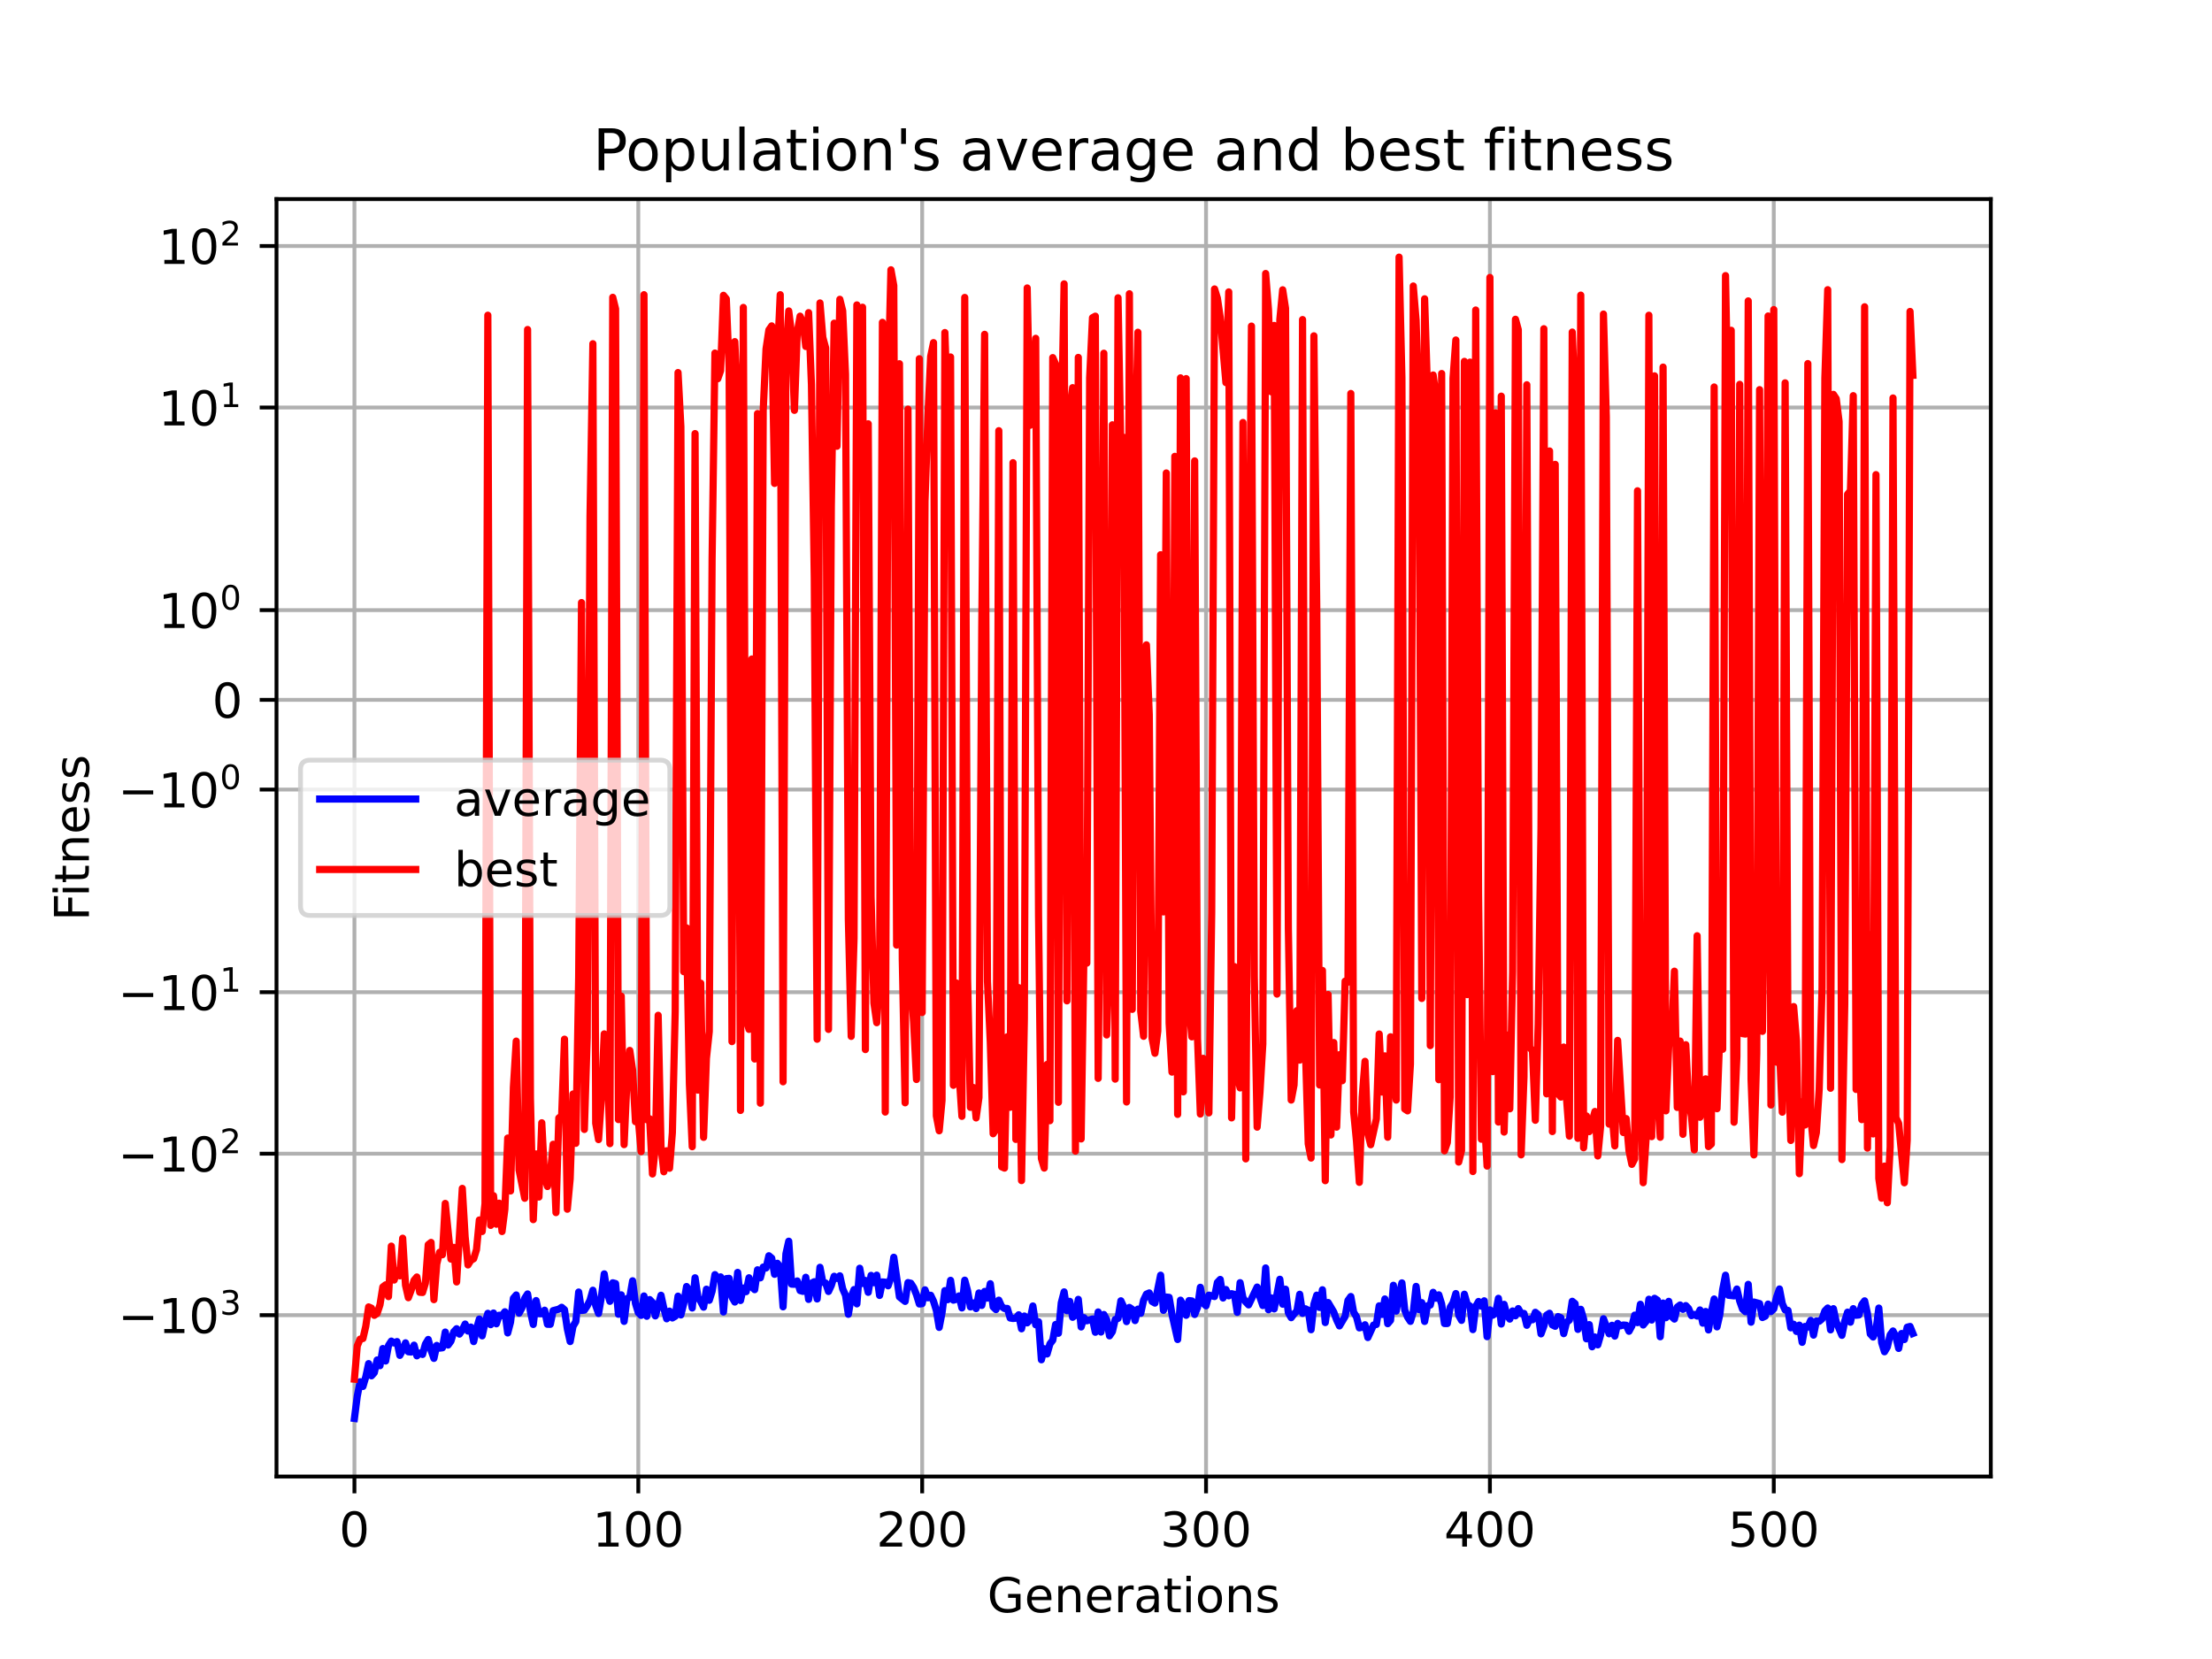 <?xml version="1.0" encoding="utf-8" standalone="no"?>
<!DOCTYPE svg PUBLIC "-//W3C//DTD SVG 1.1//EN"
  "http://www.w3.org/Graphics/SVG/1.1/DTD/svg11.dtd">
<!-- Created with matplotlib (https://matplotlib.org/) -->
<svg height="345.6pt" version="1.1" viewBox="0 0 460.8 345.6" width="460.8pt" xmlns="http://www.w3.org/2000/svg" xmlns:xlink="http://www.w3.org/1999/xlink">
 <defs>
  <style type="text/css">*{stroke-linecap:butt;stroke-linejoin:round;}</style>
 </defs>
 <g id="figure_1">
  <g id="patch_1">
   <path d="M 0 345.6 
L 460.8 345.6 
L 460.8 0 
L 0 0 
z
" style="fill:#ffffff;"/>
  </g>
  <g id="axes_1">
   <g id="patch_2">
    <path d="M 57.6 307.584 
L 414.72 307.584 
L 414.72 41.472 
L 57.6 41.472 
z
" style="fill:#ffffff;"/>
   </g>
   <g id="matplotlib.axis_1">
    <g id="xtick_1">
     <g id="line2d_1">
      <path clip-path="url(#pf94a7d3343)" d="M 73.833 307.584 
L 73.833 41.472 
" style="fill:none;stroke:#b0b0b0;stroke-linecap:square;stroke-width:0.8;"/>
     </g>
     <g id="line2d_2">
      <defs>
       <path d="M 0 0 
L 0 3.5 
" id="m459df015e8" style="stroke:#000000;stroke-width:0.8;"/>
      </defs>
      <g>
       <use style="stroke:#000000;stroke-width:0.8;" x="73.833" xlink:href="#m459df015e8" y="307.584"/>
      </g>
     </g>
     <g id="text_1">
      <!-- 0 -->
      <g transform="translate(70.651 322.182)scale(0.1 -0.1)">
       <defs>
        <path d="M 31.781 66.406 
Q 24.172 66.406 20.328 58.906 
Q 16.5 51.422 16.5 36.375 
Q 16.5 21.391 20.328 13.891 
Q 24.172 6.391 31.781 6.391 
Q 39.453 6.391 43.281 13.891 
Q 47.125 21.391 47.125 36.375 
Q 47.125 51.422 43.281 58.906 
Q 39.453 66.406 31.781 66.406 
z
M 31.781 74.219 
Q 44.047 74.219 50.516 64.516 
Q 56.984 54.828 56.984 36.375 
Q 56.984 17.969 50.516 8.266 
Q 44.047 -1.422 31.781 -1.422 
Q 19.531 -1.422 13.062 8.266 
Q 6.594 17.969 6.594 36.375 
Q 6.594 54.828 13.062 64.516 
Q 19.531 74.219 31.781 74.219 
z
" id="DejaVuSans-48"/>
       </defs>
       <use xlink:href="#DejaVuSans-48"/>
      </g>
     </g>
    </g>
    <g id="xtick_2">
     <g id="line2d_3">
      <path clip-path="url(#pf94a7d3343)" d="M 132.968 307.584 
L 132.968 41.472 
" style="fill:none;stroke:#b0b0b0;stroke-linecap:square;stroke-width:0.8;"/>
     </g>
     <g id="line2d_4">
      <g>
       <use style="stroke:#000000;stroke-width:0.8;" x="132.968" xlink:href="#m459df015e8" y="307.584"/>
      </g>
     </g>
     <g id="text_2">
      <!-- 100 -->
      <g transform="translate(123.425 322.182)scale(0.1 -0.1)">
       <defs>
        <path d="M 12.406 8.297 
L 28.516 8.297 
L 28.516 63.922 
L 10.984 60.406 
L 10.984 69.391 
L 28.422 72.906 
L 38.281 72.906 
L 38.281 8.297 
L 54.391 8.297 
L 54.391 0 
L 12.406 0 
z
" id="DejaVuSans-49"/>
       </defs>
       <use xlink:href="#DejaVuSans-49"/>
       <use x="63.623" xlink:href="#DejaVuSans-48"/>
       <use x="127.246" xlink:href="#DejaVuSans-48"/>
      </g>
     </g>
    </g>
    <g id="xtick_3">
     <g id="line2d_5">
      <path clip-path="url(#pf94a7d3343)" d="M 192.104 307.584 
L 192.104 41.472 
" style="fill:none;stroke:#b0b0b0;stroke-linecap:square;stroke-width:0.8;"/>
     </g>
     <g id="line2d_6">
      <g>
       <use style="stroke:#000000;stroke-width:0.8;" x="192.104" xlink:href="#m459df015e8" y="307.584"/>
      </g>
     </g>
     <g id="text_3">
      <!-- 200 -->
      <g transform="translate(182.56 322.182)scale(0.1 -0.1)">
       <defs>
        <path d="M 19.188 8.297 
L 53.609 8.297 
L 53.609 0 
L 7.328 0 
L 7.328 8.297 
Q 12.938 14.109 22.625 23.891 
Q 32.328 33.688 34.812 36.531 
Q 39.547 41.844 41.422 45.531 
Q 43.312 49.219 43.312 52.781 
Q 43.312 58.594 39.234 62.25 
Q 35.156 65.922 28.609 65.922 
Q 23.969 65.922 18.812 64.312 
Q 13.672 62.703 7.812 59.422 
L 7.812 69.391 
Q 13.766 71.781 18.938 73 
Q 24.125 74.219 28.422 74.219 
Q 39.75 74.219 46.484 68.547 
Q 53.219 62.891 53.219 53.422 
Q 53.219 48.922 51.531 44.891 
Q 49.859 40.875 45.406 35.406 
Q 44.188 33.984 37.641 27.219 
Q 31.109 20.453 19.188 8.297 
z
" id="DejaVuSans-50"/>
       </defs>
       <use xlink:href="#DejaVuSans-50"/>
       <use x="63.623" xlink:href="#DejaVuSans-48"/>
       <use x="127.246" xlink:href="#DejaVuSans-48"/>
      </g>
     </g>
    </g>
    <g id="xtick_4">
     <g id="line2d_7">
      <path clip-path="url(#pf94a7d3343)" d="M 251.24 307.584 
L 251.24 41.472 
" style="fill:none;stroke:#b0b0b0;stroke-linecap:square;stroke-width:0.8;"/>
     </g>
     <g id="line2d_8">
      <g>
       <use style="stroke:#000000;stroke-width:0.8;" x="251.24" xlink:href="#m459df015e8" y="307.584"/>
      </g>
     </g>
     <g id="text_4">
      <!-- 300 -->
      <g transform="translate(241.696 322.182)scale(0.1 -0.1)">
       <defs>
        <path d="M 40.578 39.312 
Q 47.656 37.797 51.625 33 
Q 55.609 28.219 55.609 21.188 
Q 55.609 10.406 48.188 4.484 
Q 40.766 -1.422 27.094 -1.422 
Q 22.516 -1.422 17.656 -0.516 
Q 12.797 0.391 7.625 2.203 
L 7.625 11.719 
Q 11.719 9.328 16.594 8.109 
Q 21.484 6.891 26.812 6.891 
Q 36.078 6.891 40.938 10.547 
Q 45.797 14.203 45.797 21.188 
Q 45.797 27.641 41.281 31.266 
Q 36.766 34.906 28.719 34.906 
L 20.219 34.906 
L 20.219 43.016 
L 29.109 43.016 
Q 36.375 43.016 40.234 45.922 
Q 44.094 48.828 44.094 54.297 
Q 44.094 59.906 40.109 62.906 
Q 36.141 65.922 28.719 65.922 
Q 24.656 65.922 20.016 65.031 
Q 15.375 64.156 9.812 62.312 
L 9.812 71.094 
Q 15.438 72.656 20.344 73.438 
Q 25.25 74.219 29.594 74.219 
Q 40.828 74.219 47.359 69.109 
Q 53.906 64.016 53.906 55.328 
Q 53.906 49.266 50.438 45.094 
Q 46.969 40.922 40.578 39.312 
z
" id="DejaVuSans-51"/>
       </defs>
       <use xlink:href="#DejaVuSans-51"/>
       <use x="63.623" xlink:href="#DejaVuSans-48"/>
       <use x="127.246" xlink:href="#DejaVuSans-48"/>
      </g>
     </g>
    </g>
    <g id="xtick_5">
     <g id="line2d_9">
      <path clip-path="url(#pf94a7d3343)" d="M 310.375 307.584 
L 310.375 41.472 
" style="fill:none;stroke:#b0b0b0;stroke-linecap:square;stroke-width:0.8;"/>
     </g>
     <g id="line2d_10">
      <g>
       <use style="stroke:#000000;stroke-width:0.8;" x="310.375" xlink:href="#m459df015e8" y="307.584"/>
      </g>
     </g>
     <g id="text_5">
      <!-- 400 -->
      <g transform="translate(300.831 322.182)scale(0.1 -0.1)">
       <defs>
        <path d="M 37.797 64.312 
L 12.891 25.391 
L 37.797 25.391 
z
M 35.203 72.906 
L 47.609 72.906 
L 47.609 25.391 
L 58.016 25.391 
L 58.016 17.188 
L 47.609 17.188 
L 47.609 0 
L 37.797 0 
L 37.797 17.188 
L 4.891 17.188 
L 4.891 26.703 
z
" id="DejaVuSans-52"/>
       </defs>
       <use xlink:href="#DejaVuSans-52"/>
       <use x="63.623" xlink:href="#DejaVuSans-48"/>
       <use x="127.246" xlink:href="#DejaVuSans-48"/>
      </g>
     </g>
    </g>
    <g id="xtick_6">
     <g id="line2d_11">
      <path clip-path="url(#pf94a7d3343)" d="M 369.511 307.584 
L 369.511 41.472 
" style="fill:none;stroke:#b0b0b0;stroke-linecap:square;stroke-width:0.8;"/>
     </g>
     <g id="line2d_12">
      <g>
       <use style="stroke:#000000;stroke-width:0.8;" x="369.511" xlink:href="#m459df015e8" y="307.584"/>
      </g>
     </g>
     <g id="text_6">
      <!-- 500 -->
      <g transform="translate(359.967 322.182)scale(0.1 -0.1)">
       <defs>
        <path d="M 10.797 72.906 
L 49.516 72.906 
L 49.516 64.594 
L 19.828 64.594 
L 19.828 46.734 
Q 21.969 47.469 24.109 47.828 
Q 26.266 48.188 28.422 48.188 
Q 40.625 48.188 47.75 41.5 
Q 54.891 34.812 54.891 23.391 
Q 54.891 11.625 47.562 5.094 
Q 40.234 -1.422 26.906 -1.422 
Q 22.312 -1.422 17.547 -0.641 
Q 12.797 0.141 7.719 1.703 
L 7.719 11.625 
Q 12.109 9.234 16.797 8.062 
Q 21.484 6.891 26.703 6.891 
Q 35.156 6.891 40.078 11.328 
Q 45.016 15.766 45.016 23.391 
Q 45.016 31 40.078 35.438 
Q 35.156 39.891 26.703 39.891 
Q 22.75 39.891 18.812 39.016 
Q 14.891 38.141 10.797 36.281 
z
" id="DejaVuSans-53"/>
       </defs>
       <use xlink:href="#DejaVuSans-53"/>
       <use x="63.623" xlink:href="#DejaVuSans-48"/>
       <use x="127.246" xlink:href="#DejaVuSans-48"/>
      </g>
     </g>
    </g>
    <g id="text_7">
     <!-- Generations -->
     <g transform="translate(205.662 335.861)scale(0.1 -0.1)">
      <defs>
       <path d="M 59.516 10.406 
L 59.516 29.984 
L 43.406 29.984 
L 43.406 38.094 
L 69.281 38.094 
L 69.281 6.781 
Q 63.578 2.734 56.688 0.656 
Q 49.812 -1.422 42 -1.422 
Q 24.906 -1.422 15.25 8.562 
Q 5.609 18.562 5.609 36.375 
Q 5.609 54.25 15.25 64.234 
Q 24.906 74.219 42 74.219 
Q 49.125 74.219 55.547 72.453 
Q 61.969 70.703 67.391 67.281 
L 67.391 56.781 
Q 61.922 61.422 55.766 63.766 
Q 49.609 66.109 42.828 66.109 
Q 29.438 66.109 22.719 58.641 
Q 16.016 51.172 16.016 36.375 
Q 16.016 21.625 22.719 14.156 
Q 29.438 6.688 42.828 6.688 
Q 48.047 6.688 52.141 7.594 
Q 56.25 8.5 59.516 10.406 
z
" id="DejaVuSans-71"/>
       <path d="M 56.203 29.594 
L 56.203 25.203 
L 14.891 25.203 
Q 15.484 15.922 20.484 11.062 
Q 25.484 6.203 34.422 6.203 
Q 39.594 6.203 44.453 7.469 
Q 49.312 8.734 54.109 11.281 
L 54.109 2.781 
Q 49.266 0.734 44.188 -0.344 
Q 39.109 -1.422 33.891 -1.422 
Q 20.797 -1.422 13.156 6.188 
Q 5.516 13.812 5.516 26.812 
Q 5.516 40.234 12.766 48.109 
Q 20.016 56 32.328 56 
Q 43.359 56 49.781 48.891 
Q 56.203 41.797 56.203 29.594 
z
M 47.219 32.234 
Q 47.125 39.594 43.094 43.984 
Q 39.062 48.391 32.422 48.391 
Q 24.906 48.391 20.391 44.141 
Q 15.875 39.891 15.188 32.172 
z
" id="DejaVuSans-101"/>
       <path d="M 54.891 33.016 
L 54.891 0 
L 45.906 0 
L 45.906 32.719 
Q 45.906 40.484 42.875 44.328 
Q 39.844 48.188 33.797 48.188 
Q 26.516 48.188 22.312 43.547 
Q 18.109 38.922 18.109 30.906 
L 18.109 0 
L 9.078 0 
L 9.078 54.688 
L 18.109 54.688 
L 18.109 46.188 
Q 21.344 51.125 25.703 53.562 
Q 30.078 56 35.797 56 
Q 45.219 56 50.047 50.172 
Q 54.891 44.344 54.891 33.016 
z
" id="DejaVuSans-110"/>
       <path d="M 41.109 46.297 
Q 39.594 47.172 37.812 47.578 
Q 36.031 48 33.891 48 
Q 26.266 48 22.188 43.047 
Q 18.109 38.094 18.109 28.812 
L 18.109 0 
L 9.078 0 
L 9.078 54.688 
L 18.109 54.688 
L 18.109 46.188 
Q 20.953 51.172 25.484 53.578 
Q 30.031 56 36.531 56 
Q 37.453 56 38.578 55.875 
Q 39.703 55.766 41.062 55.516 
z
" id="DejaVuSans-114"/>
       <path d="M 34.281 27.484 
Q 23.391 27.484 19.188 25 
Q 14.984 22.516 14.984 16.5 
Q 14.984 11.719 18.141 8.906 
Q 21.297 6.109 26.703 6.109 
Q 34.188 6.109 38.703 11.406 
Q 43.219 16.703 43.219 25.484 
L 43.219 27.484 
z
M 52.203 31.203 
L 52.203 0 
L 43.219 0 
L 43.219 8.297 
Q 40.141 3.328 35.547 0.953 
Q 30.953 -1.422 24.312 -1.422 
Q 15.922 -1.422 10.953 3.297 
Q 6 8.016 6 15.922 
Q 6 25.141 12.172 29.828 
Q 18.359 34.516 30.609 34.516 
L 43.219 34.516 
L 43.219 35.406 
Q 43.219 41.609 39.141 45 
Q 35.062 48.391 27.688 48.391 
Q 23 48.391 18.547 47.266 
Q 14.109 46.141 10.016 43.891 
L 10.016 52.203 
Q 14.938 54.109 19.578 55.047 
Q 24.219 56 28.609 56 
Q 40.484 56 46.344 49.844 
Q 52.203 43.703 52.203 31.203 
z
" id="DejaVuSans-97"/>
       <path d="M 18.312 70.219 
L 18.312 54.688 
L 36.812 54.688 
L 36.812 47.703 
L 18.312 47.703 
L 18.312 18.016 
Q 18.312 11.328 20.141 9.422 
Q 21.969 7.516 27.594 7.516 
L 36.812 7.516 
L 36.812 0 
L 27.594 0 
Q 17.188 0 13.234 3.875 
Q 9.281 7.766 9.281 18.016 
L 9.281 47.703 
L 2.688 47.703 
L 2.688 54.688 
L 9.281 54.688 
L 9.281 70.219 
z
" id="DejaVuSans-116"/>
       <path d="M 9.422 54.688 
L 18.406 54.688 
L 18.406 0 
L 9.422 0 
z
M 9.422 75.984 
L 18.406 75.984 
L 18.406 64.594 
L 9.422 64.594 
z
" id="DejaVuSans-105"/>
       <path d="M 30.609 48.391 
Q 23.391 48.391 19.188 42.75 
Q 14.984 37.109 14.984 27.297 
Q 14.984 17.484 19.156 11.844 
Q 23.344 6.203 30.609 6.203 
Q 37.797 6.203 41.984 11.859 
Q 46.188 17.531 46.188 27.297 
Q 46.188 37.016 41.984 42.703 
Q 37.797 48.391 30.609 48.391 
z
M 30.609 56 
Q 42.328 56 49.016 48.375 
Q 55.719 40.766 55.719 27.297 
Q 55.719 13.875 49.016 6.219 
Q 42.328 -1.422 30.609 -1.422 
Q 18.844 -1.422 12.172 6.219 
Q 5.516 13.875 5.516 27.297 
Q 5.516 40.766 12.172 48.375 
Q 18.844 56 30.609 56 
z
" id="DejaVuSans-111"/>
       <path d="M 44.281 53.078 
L 44.281 44.578 
Q 40.484 46.531 36.375 47.5 
Q 32.281 48.484 27.875 48.484 
Q 21.188 48.484 17.844 46.438 
Q 14.5 44.391 14.5 40.281 
Q 14.5 37.156 16.891 35.375 
Q 19.281 33.594 26.516 31.984 
L 29.594 31.297 
Q 39.156 29.25 43.188 25.516 
Q 47.219 21.781 47.219 15.094 
Q 47.219 7.469 41.188 3.016 
Q 35.156 -1.422 24.609 -1.422 
Q 20.219 -1.422 15.453 -0.562 
Q 10.688 0.297 5.422 2 
L 5.422 11.281 
Q 10.406 8.688 15.234 7.391 
Q 20.062 6.109 24.812 6.109 
Q 31.156 6.109 34.562 8.281 
Q 37.984 10.453 37.984 14.406 
Q 37.984 18.062 35.516 20.016 
Q 33.062 21.969 24.703 23.781 
L 21.578 24.516 
Q 13.234 26.266 9.516 29.906 
Q 5.812 33.547 5.812 39.891 
Q 5.812 47.609 11.281 51.797 
Q 16.75 56 26.812 56 
Q 31.781 56 36.172 55.266 
Q 40.578 54.547 44.281 53.078 
z
" id="DejaVuSans-115"/>
      </defs>
      <use xlink:href="#DejaVuSans-71"/>
      <use x="77.49" xlink:href="#DejaVuSans-101"/>
      <use x="139.014" xlink:href="#DejaVuSans-110"/>
      <use x="202.393" xlink:href="#DejaVuSans-101"/>
      <use x="263.916" xlink:href="#DejaVuSans-114"/>
      <use x="305.029" xlink:href="#DejaVuSans-97"/>
      <use x="366.309" xlink:href="#DejaVuSans-116"/>
      <use x="405.518" xlink:href="#DejaVuSans-105"/>
      <use x="433.301" xlink:href="#DejaVuSans-111"/>
      <use x="494.482" xlink:href="#DejaVuSans-110"/>
      <use x="557.861" xlink:href="#DejaVuSans-115"/>
     </g>
    </g>
   </g>
   <g id="matplotlib.axis_2">
    <g id="ytick_1">
     <g id="line2d_13">
      <path clip-path="url(#pf94a7d3343)" d="M 57.6 273.973 
L 414.72 273.973 
" style="fill:none;stroke:#b0b0b0;stroke-linecap:square;stroke-width:0.8;"/>
     </g>
     <g id="line2d_14">
      <defs>
       <path d="M 0 0 
L -3.5 0 
" id="mcac5e63b5c" style="stroke:#000000;stroke-width:0.8;"/>
      </defs>
      <g>
       <use style="stroke:#000000;stroke-width:0.8;" x="57.6" xlink:href="#mcac5e63b5c" y="273.973"/>
      </g>
     </g>
     <g id="text_8">
      <!-- $\mathdefault{-10^{3}}$ -->
      <g transform="translate(24.6 277.773)scale(0.1 -0.1)">
       <defs>
        <path d="M 10.594 35.5 
L 73.188 35.5 
L 73.188 27.203 
L 10.594 27.203 
z
" id="DejaVuSans-8722"/>
       </defs>
       <use transform="translate(0 0.766)" xlink:href="#DejaVuSans-8722"/>
       <use transform="translate(83.789 0.766)" xlink:href="#DejaVuSans-49"/>
       <use transform="translate(147.412 0.766)" xlink:href="#DejaVuSans-48"/>
       <use transform="translate(211.992 39.047)scale(0.7)" xlink:href="#DejaVuSans-51"/>
      </g>
     </g>
    </g>
    <g id="ytick_2">
     <g id="line2d_15">
      <path clip-path="url(#pf94a7d3343)" d="M 57.6 240.33 
L 414.72 240.33 
" style="fill:none;stroke:#b0b0b0;stroke-linecap:square;stroke-width:0.8;"/>
     </g>
     <g id="line2d_16">
      <g>
       <use style="stroke:#000000;stroke-width:0.8;" x="57.6" xlink:href="#mcac5e63b5c" y="240.33"/>
      </g>
     </g>
     <g id="text_9">
      <!-- $\mathdefault{-10^{2}}$ -->
      <g transform="translate(24.6 244.129)scale(0.1 -0.1)">
       <use transform="translate(0 0.766)" xlink:href="#DejaVuSans-8722"/>
       <use transform="translate(83.789 0.766)" xlink:href="#DejaVuSans-49"/>
       <use transform="translate(147.412 0.766)" xlink:href="#DejaVuSans-48"/>
       <use transform="translate(211.992 39.047)scale(0.7)" xlink:href="#DejaVuSans-50"/>
      </g>
     </g>
    </g>
    <g id="ytick_3">
     <g id="line2d_17">
      <path clip-path="url(#pf94a7d3343)" d="M 57.6 206.686 
L 414.72 206.686 
" style="fill:none;stroke:#b0b0b0;stroke-linecap:square;stroke-width:0.8;"/>
     </g>
     <g id="line2d_18">
      <g>
       <use style="stroke:#000000;stroke-width:0.8;" x="57.6" xlink:href="#mcac5e63b5c" y="206.686"/>
      </g>
     </g>
     <g id="text_10">
      <!-- $\mathdefault{-10^{1}}$ -->
      <g transform="translate(24.6 210.486)scale(0.1 -0.1)">
       <use transform="translate(0 0.684)" xlink:href="#DejaVuSans-8722"/>
       <use transform="translate(83.789 0.684)" xlink:href="#DejaVuSans-49"/>
       <use transform="translate(147.412 0.684)" xlink:href="#DejaVuSans-48"/>
       <use transform="translate(211.992 38.966)scale(0.7)" xlink:href="#DejaVuSans-49"/>
      </g>
     </g>
    </g>
    <g id="ytick_4">
     <g id="line2d_19">
      <path clip-path="url(#pf94a7d3343)" d="M 57.6 164.48 
L 414.72 164.48 
" style="fill:none;stroke:#b0b0b0;stroke-linecap:square;stroke-width:0.8;"/>
     </g>
     <g id="line2d_20">
      <g>
       <use style="stroke:#000000;stroke-width:0.8;" x="57.6" xlink:href="#mcac5e63b5c" y="164.48"/>
      </g>
     </g>
     <g id="text_11">
      <!-- $\mathdefault{-10^{0}}$ -->
      <g transform="translate(24.6 168.279)scale(0.1 -0.1)">
       <use transform="translate(0 0.766)" xlink:href="#DejaVuSans-8722"/>
       <use transform="translate(83.789 0.766)" xlink:href="#DejaVuSans-49"/>
       <use transform="translate(147.412 0.766)" xlink:href="#DejaVuSans-48"/>
       <use transform="translate(211.992 39.047)scale(0.7)" xlink:href="#DejaVuSans-48"/>
      </g>
     </g>
    </g>
    <g id="ytick_5">
     <g id="line2d_21">
      <path clip-path="url(#pf94a7d3343)" d="M 57.6 145.789 
L 414.72 145.789 
" style="fill:none;stroke:#b0b0b0;stroke-linecap:square;stroke-width:0.8;"/>
     </g>
     <g id="line2d_22">
      <g>
       <use style="stroke:#000000;stroke-width:0.8;" x="57.6" xlink:href="#mcac5e63b5c" y="145.789"/>
      </g>
     </g>
     <g id="text_12">
      <!-- $\mathdefault{0}$ -->
      <g transform="translate(44.2 149.588)scale(0.1 -0.1)">
       <use transform="translate(0 0.781)" xlink:href="#DejaVuSans-48"/>
      </g>
     </g>
    </g>
    <g id="ytick_6">
     <g id="line2d_23">
      <path clip-path="url(#pf94a7d3343)" d="M 57.6 127.098 
L 414.72 127.098 
" style="fill:none;stroke:#b0b0b0;stroke-linecap:square;stroke-width:0.8;"/>
     </g>
     <g id="line2d_24">
      <g>
       <use style="stroke:#000000;stroke-width:0.8;" x="57.6" xlink:href="#mcac5e63b5c" y="127.098"/>
      </g>
     </g>
     <g id="text_13">
      <!-- $\mathdefault{10^{0}}$ -->
      <g transform="translate(33 130.897)scale(0.1 -0.1)">
       <use transform="translate(0 0.766)" xlink:href="#DejaVuSans-49"/>
       <use transform="translate(63.623 0.766)" xlink:href="#DejaVuSans-48"/>
       <use transform="translate(128.203 39.047)scale(0.7)" xlink:href="#DejaVuSans-48"/>
      </g>
     </g>
    </g>
    <g id="ytick_7">
     <g id="line2d_25">
      <path clip-path="url(#pf94a7d3343)" d="M 57.6 84.891 
L 414.72 84.891 
" style="fill:none;stroke:#b0b0b0;stroke-linecap:square;stroke-width:0.8;"/>
     </g>
     <g id="line2d_26">
      <g>
       <use style="stroke:#000000;stroke-width:0.8;" x="57.6" xlink:href="#mcac5e63b5c" y="84.891"/>
      </g>
     </g>
     <g id="text_14">
      <!-- $\mathdefault{10^{1}}$ -->
      <g transform="translate(33 88.69)scale(0.1 -0.1)">
       <use transform="translate(0 0.684)" xlink:href="#DejaVuSans-49"/>
       <use transform="translate(63.623 0.684)" xlink:href="#DejaVuSans-48"/>
       <use transform="translate(128.203 38.966)scale(0.7)" xlink:href="#DejaVuSans-49"/>
      </g>
     </g>
    </g>
    <g id="ytick_8">
     <g id="line2d_27">
      <path clip-path="url(#pf94a7d3343)" d="M 57.6 51.248 
L 414.72 51.248 
" style="fill:none;stroke:#b0b0b0;stroke-linecap:square;stroke-width:0.8;"/>
     </g>
     <g id="line2d_28">
      <g>
       <use style="stroke:#000000;stroke-width:0.8;" x="57.6" xlink:href="#mcac5e63b5c" y="51.248"/>
      </g>
     </g>
     <g id="text_15">
      <!-- $\mathdefault{10^{2}}$ -->
      <g transform="translate(33 55.047)scale(0.1 -0.1)">
       <use transform="translate(0 0.766)" xlink:href="#DejaVuSans-49"/>
       <use transform="translate(63.623 0.766)" xlink:href="#DejaVuSans-48"/>
       <use transform="translate(128.203 39.047)scale(0.7)" xlink:href="#DejaVuSans-50"/>
      </g>
     </g>
    </g>
    <g id="text_16">
     <!-- Fitness -->
     <g transform="translate(18.52 191.845)rotate(-90)scale(0.1 -0.1)">
      <defs>
       <path d="M 9.812 72.906 
L 51.703 72.906 
L 51.703 64.594 
L 19.672 64.594 
L 19.672 43.109 
L 48.578 43.109 
L 48.578 34.812 
L 19.672 34.812 
L 19.672 0 
L 9.812 0 
z
" id="DejaVuSans-70"/>
      </defs>
      <use xlink:href="#DejaVuSans-70"/>
      <use x="50.27" xlink:href="#DejaVuSans-105"/>
      <use x="78.053" xlink:href="#DejaVuSans-116"/>
      <use x="117.262" xlink:href="#DejaVuSans-110"/>
      <use x="180.641" xlink:href="#DejaVuSans-101"/>
      <use x="242.164" xlink:href="#DejaVuSans-115"/>
      <use x="294.264" xlink:href="#DejaVuSans-115"/>
     </g>
    </g>
   </g>
   <g id="line2d_29">
    <path clip-path="url(#pf94a7d3343)" d="M 73.833 295.488 
L 74.424 290.855 
L 75.015 287.847 
L 75.607 288.822 
L 76.198 286.822 
L 76.79 284.068 
L 77.381 286.609 
L 77.972 285.954 
L 78.564 283.31 
L 79.155 284.5 
L 79.746 280.927 
L 80.338 283.522 
L 80.929 280.297 
L 81.52 279.378 
L 82.112 279.762 
L 82.703 279.475 
L 83.294 282.347 
L 83.886 281.243 
L 84.477 279.739 
L 85.068 281.594 
L 85.66 281.652 
L 86.251 280.221 
L 86.843 282.443 
L 87.434 281.869 
L 88.025 282.157 
L 88.617 280.017 
L 89.208 279.035 
L 89.799 281.285 
L 90.391 282.975 
L 90.982 280.278 
L 91.573 280.838 
L 92.165 280.769 
L 92.756 277.494 
L 93.347 280.195 
L 93.939 279.381 
L 94.53 277.434 
L 95.122 276.797 
L 95.713 277.916 
L 96.304 277.05 
L 96.896 275.825 
L 97.487 277.286 
L 98.078 276.451 
L 98.67 279.475 
L 99.261 276.859 
L 99.852 274.78 
L 100.444 278.282 
L 101.035 275.563 
L 101.626 273.594 
L 102.218 275.952 
L 102.809 273.526 
L 103.401 275.77 
L 103.992 273.99 
L 104.583 274.064 
L 105.175 273.263 
L 105.766 277.672 
L 106.357 275.406 
L 106.949 270.463 
L 107.54 269.769 
L 108.131 273.56 
L 108.723 272.474 
L 109.314 270.454 
L 109.905 269.554 
L 110.497 273.21 
L 111.088 275.907 
L 111.68 270.93 
L 112.271 273.658 
L 112.862 273.669 
L 113.454 272.942 
L 114.045 275.868 
L 114.636 275.877 
L 115.228 273.026 
L 116.41 272.726 
L 117.002 272.336 
L 117.593 272.843 
L 118.184 276.815 
L 118.776 279.467 
L 119.367 276.308 
L 119.959 275.303 
L 120.55 269.158 
L 121.141 272.999 
L 121.733 272.932 
L 122.324 272.03 
L 122.915 270.856 
L 123.507 268.782 
L 124.098 271.962 
L 124.689 273.621 
L 125.281 270.191 
L 125.872 265.375 
L 126.463 269.136 
L 127.055 271.09 
L 127.646 267.231 
L 128.237 267.391 
L 128.829 273.779 
L 129.42 269.741 
L 130.012 275.269 
L 130.603 270.538 
L 131.194 270.253 
L 131.786 266.814 
L 132.377 271.52 
L 132.968 273.45 
L 133.56 274.015 
L 134.151 269.975 
L 134.742 274.201 
L 135.334 270.723 
L 135.925 271.34 
L 136.516 274.125 
L 137.699 269.831 
L 138.291 272.563 
L 138.882 274.728 
L 139.473 273.134 
L 140.065 274.552 
L 140.656 274.206 
L 141.247 270.016 
L 141.839 273.926 
L 142.43 271.543 
L 143.021 268.008 
L 143.613 268.883 
L 144.204 272.475 
L 144.795 266.187 
L 145.387 270.23 
L 145.978 271.13 
L 146.57 272.304 
L 147.161 268.566 
L 147.752 270.875 
L 148.344 268.996 
L 148.935 265.528 
L 149.526 266.318 
L 150.118 266 
L 150.709 273.307 
L 151.3 266.365 
L 151.892 266.308 
L 152.483 270.209 
L 153.074 271.238 
L 153.666 265.065 
L 154.257 270.917 
L 154.849 268.317 
L 155.44 269.077 
L 156.031 266.184 
L 156.623 268.12 
L 157.214 268.658 
L 157.805 264.522 
L 158.397 266.198 
L 158.988 263.955 
L 159.579 264.145 
L 160.171 261.598 
L 160.762 262.095 
L 161.353 265.457 
L 161.945 263.167 
L 162.536 263.975 
L 163.128 272.235 
L 163.719 261.201 
L 164.31 258.567 
L 164.902 267.507 
L 165.493 267.539 
L 166.084 266.847 
L 166.676 268.846 
L 167.267 269.014 
L 167.858 266.083 
L 168.45 270.686 
L 169.041 267.322 
L 169.632 267.006 
L 170.224 270.595 
L 170.815 264.004 
L 171.406 267.11 
L 171.998 267.281 
L 172.589 269.037 
L 173.181 267.763 
L 173.772 265.874 
L 174.363 266.306 
L 174.955 265.776 
L 175.546 268.492 
L 176.137 269.82 
L 176.729 273.79 
L 177.32 270.197 
L 177.911 268.641 
L 178.503 271.617 
L 179.094 264.201 
L 179.685 267.372 
L 180.277 266.742 
L 180.868 269.215 
L 181.46 265.69 
L 182.051 267.207 
L 182.642 265.639 
L 183.234 269.864 
L 183.825 267.051 
L 184.416 267.099 
L 185.008 267.852 
L 185.599 266.131 
L 186.19 261.912 
L 187.373 270.168 
L 188.556 271.103 
L 189.147 267.192 
L 189.739 267.322 
L 190.33 268.245 
L 190.921 269.711 
L 191.513 271.641 
L 192.104 271.573 
L 192.695 268.697 
L 193.287 270.358 
L 193.878 269.828 
L 194.469 271.072 
L 195.061 272.993 
L 195.652 276.523 
L 196.243 273.464 
L 196.835 268.857 
L 197.426 270.748 
L 198.018 266.718 
L 198.609 270.848 
L 199.2 270.667 
L 199.792 269.959 
L 200.383 272.467 
L 200.974 266.688 
L 201.566 268.908 
L 202.157 272.26 
L 202.748 271.426 
L 203.34 272.604 
L 203.931 269.344 
L 204.522 271.94 
L 205.114 269.03 
L 205.705 270.409 
L 206.297 267.425 
L 206.888 272.239 
L 207.479 272.807 
L 208.071 270.852 
L 208.662 272.169 
L 209.253 272.583 
L 209.845 272.574 
L 210.436 274.565 
L 211.027 274.662 
L 211.619 274.601 
L 212.21 273.902 
L 212.801 276.812 
L 213.393 274.15 
L 213.984 275.573 
L 214.575 274.945 
L 215.167 272.062 
L 215.758 275.977 
L 216.35 275.35 
L 216.941 283.263 
L 217.532 280.959 
L 218.124 282.06 
L 218.715 279.974 
L 219.306 279.19 
L 219.898 275.916 
L 220.489 277.745 
L 221.08 271.413 
L 221.672 269.122 
L 222.263 273.047 
L 222.854 271.098 
L 223.446 274.416 
L 224.037 273.965 
L 224.629 270.681 
L 225.22 276.429 
L 225.811 274.494 
L 226.403 275.139 
L 227.585 274.769 
L 228.177 277.533 
L 228.768 273.309 
L 229.359 277.487 
L 229.951 273.835 
L 230.542 274.903 
L 231.133 278.282 
L 231.725 277.415 
L 232.316 274.874 
L 232.908 274.647 
L 233.499 270.983 
L 234.09 272.26 
L 234.682 275.313 
L 235.273 272.361 
L 235.864 272.759 
L 236.456 275.096 
L 237.047 272.717 
L 237.638 273.585 
L 238.23 270.845 
L 238.821 269.598 
L 239.412 269.338 
L 240.004 271.118 
L 240.595 271.457 
L 241.778 265.647 
L 242.369 272.972 
L 242.961 270.202 
L 243.552 270.261 
L 244.143 273.799 
L 245.326 279.04 
L 245.917 270.853 
L 246.509 271.915 
L 247.1 273.997 
L 247.691 270.94 
L 248.283 271.007 
L 248.874 273.83 
L 249.466 272.353 
L 250.057 268.17 
L 250.648 271.48 
L 251.24 272.02 
L 251.831 269.799 
L 253.014 270.091 
L 253.605 267.159 
L 254.196 266.533 
L 254.788 270.396 
L 255.379 268.631 
L 255.97 269.946 
L 256.562 269.502 
L 257.153 269.639 
L 257.745 273.389 
L 258.336 267.207 
L 258.927 270.346 
L 259.519 271.224 
L 260.11 271.828 
L 261.884 268.12 
L 262.475 270.261 
L 263.067 271.968 
L 263.658 264.138 
L 264.249 272.844 
L 264.841 270.376 
L 265.432 272.672 
L 266.615 266.495 
L 267.206 271.688 
L 267.798 268.566 
L 268.389 273.482 
L 268.98 274.496 
L 269.572 273.712 
L 270.163 273.14 
L 270.754 269.625 
L 271.346 273.599 
L 271.937 272.646 
L 272.528 272.942 
L 273.12 277.001 
L 273.711 271.703 
L 274.302 269.804 
L 274.894 272.373 
L 275.485 268.683 
L 276.077 275.51 
L 276.668 271.334 
L 277.851 273.335 
L 278.442 274.951 
L 279.033 276.215 
L 280.216 274.228 
L 280.807 270.911 
L 281.399 270.089 
L 281.99 273.367 
L 282.581 274.327 
L 283.173 276.619 
L 283.764 276.47 
L 284.356 275.972 
L 284.947 278.631 
L 286.13 276.033 
L 286.721 275.915 
L 287.312 272.027 
L 287.904 273.823 
L 288.495 270.6 
L 289.086 275.748 
L 289.678 275.038 
L 290.269 267.748 
L 290.86 273.127 
L 291.452 269.807 
L 292.043 267.253 
L 292.635 272.926 
L 293.226 274.381 
L 293.817 275.266 
L 294.409 273.312 
L 295 267.982 
L 295.591 272.813 
L 296.183 271.362 
L 296.774 275.281 
L 297.365 272.02 
L 297.957 271.863 
L 298.548 269.215 
L 299.139 270.435 
L 299.731 269.737 
L 300.322 271.656 
L 300.914 275.713 
L 301.505 275.712 
L 302.096 272.349 
L 302.688 271.419 
L 303.279 269.473 
L 303.87 273.987 
L 304.462 275.056 
L 305.053 269.609 
L 305.644 271.697 
L 306.236 272.087 
L 306.827 276.981 
L 307.418 272.166 
L 308.01 271.123 
L 308.601 272.107 
L 309.192 270.985 
L 309.784 278.453 
L 310.375 272.873 
L 310.967 273.984 
L 311.558 273.555 
L 312.149 270.466 
L 312.741 275.82 
L 313.332 271.717 
L 313.923 273.984 
L 314.515 274.79 
L 315.106 273.096 
L 315.697 274.106 
L 316.289 272.604 
L 316.88 273.633 
L 317.471 273.613 
L 318.063 276.081 
L 318.654 274.79 
L 319.246 274.934 
L 319.837 273.376 
L 320.428 273.856 
L 321.02 277.867 
L 321.611 276.25 
L 322.202 273.962 
L 322.794 273.576 
L 323.385 276.005 
L 323.976 276.292 
L 324.568 274.265 
L 325.159 274.517 
L 325.75 277.821 
L 326.342 275.471 
L 326.933 274.995 
L 327.525 271.083 
L 328.116 271.571 
L 328.707 276.933 
L 329.299 272.754 
L 329.89 274.752 
L 330.481 278.9 
L 331.073 275.942 
L 331.664 280.557 
L 332.255 278.519 
L 332.847 280.16 
L 333.438 278.088 
L 334.029 274.716 
L 335.212 277.855 
L 335.804 276.082 
L 336.395 278.334 
L 336.986 275.692 
L 337.578 276.199 
L 338.169 276.023 
L 338.76 276.076 
L 339.352 277.326 
L 339.943 276.229 
L 340.534 273.966 
L 341.126 275.531 
L 341.717 271.705 
L 342.308 276.02 
L 342.9 275.284 
L 343.491 270.657 
L 344.083 274.988 
L 344.674 270.463 
L 345.265 270.853 
L 345.857 278.468 
L 346.448 271.446 
L 347.039 274.503 
L 347.631 271.096 
L 348.222 274.233 
L 348.813 274.783 
L 349.405 272.297 
L 349.996 271.856 
L 350.587 272.761 
L 351.179 271.979 
L 351.77 272.603 
L 352.361 274.073 
L 352.953 273.817 
L 353.544 274.157 
L 354.136 272.89 
L 354.727 275.64 
L 355.318 273.204 
L 355.91 277.049 
L 356.501 273.297 
L 357.092 270.606 
L 357.684 276.412 
L 358.275 273.822 
L 358.866 268.612 
L 359.458 265.649 
L 360.049 269.821 
L 361.232 269.953 
L 361.823 268.53 
L 362.415 271.045 
L 363.006 272.709 
L 363.597 273.252 
L 364.189 267.559 
L 364.78 275.437 
L 365.371 271.236 
L 366.554 271.56 
L 367.145 274.464 
L 367.737 274.18 
L 368.328 271.669 
L 368.919 273.227 
L 369.511 272.649 
L 370.102 270.203 
L 370.694 268.52 
L 371.285 271.593 
L 371.876 272.885 
L 372.468 272.979 
L 373.059 276.605 
L 373.65 275.858 
L 374.242 277.363 
L 374.833 276.051 
L 375.424 279.631 
L 376.016 276.32 
L 376.607 276.444 
L 377.198 275.063 
L 377.79 278.127 
L 378.381 275.186 
L 378.973 275.247 
L 379.564 274.751 
L 380.155 273.083 
L 380.747 272.488 
L 381.338 277.032 
L 381.929 272.623 
L 382.521 275.366 
L 383.703 278.173 
L 384.295 275.188 
L 384.886 273.346 
L 385.477 275.438 
L 386.069 272.617 
L 386.66 273.986 
L 387.252 273.929 
L 387.843 271.765 
L 388.434 270.992 
L 389.026 273.66 
L 389.617 277.886 
L 390.208 278.521 
L 390.8 277.158 
L 391.391 272.497 
L 391.982 279.671 
L 392.574 281.596 
L 393.165 280.604 
L 393.756 278.067 
L 394.348 277.267 
L 394.939 278.435 
L 395.53 280.899 
L 396.122 277.796 
L 396.713 279.049 
L 397.305 276.482 
L 397.896 276.323 
L 398.487 277.789 
L 398.487 277.789 
" style="fill:none;stroke:#0000ff;stroke-linecap:square;stroke-width:1.5;"/>
   </g>
   <g id="line2d_30">
    <path clip-path="url(#pf94a7d3343)" d="M 73.833 287.304 
L 74.424 280.377 
L 75.015 278.965 
L 75.607 278.84 
L 76.198 276.279 
L 76.79 272.255 
L 77.381 272.515 
L 77.972 274.007 
L 78.564 273.605 
L 79.155 271.818 
L 79.746 268.102 
L 80.338 267.651 
L 80.929 270.103 
L 81.52 259.591 
L 82.112 266.658 
L 82.703 264.731 
L 83.294 265.783 
L 83.886 257.945 
L 84.477 267.741 
L 85.068 270.336 
L 85.66 268.755 
L 86.251 266.72 
L 86.843 266.023 
L 87.434 269.203 
L 88.025 269.25 
L 88.617 267.308 
L 89.208 259.294 
L 89.799 258.821 
L 90.391 270.74 
L 90.982 263.322 
L 91.573 260.877 
L 92.165 261.386 
L 92.756 250.695 
L 93.939 262.293 
L 94.53 259.848 
L 95.122 267.052 
L 96.304 247.564 
L 96.896 257.666 
L 97.487 263.513 
L 98.078 262.56 
L 98.67 262.218 
L 99.261 260.326 
L 99.852 254.145 
L 100.444 256.544 
L 101.035 250.733 
L 101.626 65.668 
L 102.218 255.268 
L 102.809 249.082 
L 103.401 255.026 
L 103.992 250.645 
L 104.583 256.548 
L 105.175 251.92 
L 105.766 237.08 
L 106.357 248.1 
L 106.949 226.492 
L 107.54 216.885 
L 108.131 243.727 
L 109.314 249.619 
L 109.905 68.645 
L 110.497 228.73 
L 111.088 254.074 
L 111.68 240.386 
L 112.271 249.364 
L 112.862 233.9 
L 113.454 245.259 
L 114.045 247.167 
L 114.636 244.611 
L 115.228 238.375 
L 115.819 252.606 
L 116.41 232.902 
L 117.002 232.427 
L 117.593 216.48 
L 118.184 251.9 
L 118.776 245.567 
L 119.367 227.899 
L 119.959 238.171 
L 120.55 203.523 
L 121.141 125.528 
L 121.733 235.284 
L 122.324 216.147 
L 122.915 107.561 
L 123.507 71.606 
L 124.098 233.998 
L 124.689 237.396 
L 125.281 228.876 
L 125.872 215.382 
L 126.463 219.694 
L 127.055 238.244 
L 127.646 61.937 
L 128.237 64.354 
L 128.829 233.231 
L 129.42 207.512 
L 130.012 238.446 
L 130.603 225.143 
L 131.194 218.822 
L 131.786 222.929 
L 132.377 233.666 
L 132.968 233.159 
L 133.56 239.912 
L 134.151 61.392 
L 134.742 233.263 
L 135.334 233.055 
L 135.925 244.557 
L 136.516 238.979 
L 137.108 211.506 
L 137.699 238.818 
L 138.291 244.101 
L 138.882 239.729 
L 139.473 243.372 
L 140.065 235.962 
L 140.656 210.747 
L 141.247 77.612 
L 141.839 88.885 
L 142.43 202.418 
L 143.021 193.288 
L 143.613 225.776 
L 144.204 238.882 
L 144.795 90.326 
L 145.387 227.093 
L 145.978 204.817 
L 146.57 236.929 
L 147.161 220.47 
L 147.752 214.873 
L 148.344 116.432 
L 148.935 73.551 
L 149.526 78.901 
L 150.118 77.209 
L 150.709 61.522 
L 151.3 62.251 
L 151.892 76.652 
L 152.483 216.989 
L 153.074 71.165 
L 153.666 83.674 
L 154.257 231.326 
L 154.849 64.047 
L 155.44 212.312 
L 156.031 214.435 
L 156.623 137.282 
L 157.214 220.61 
L 157.805 86.153 
L 158.397 229.813 
L 158.988 85.537 
L 159.579 72.682 
L 160.171 68.738 
L 160.762 67.889 
L 161.353 100.7 
L 161.945 74.328 
L 162.536 61.394 
L 163.128 225.357 
L 163.719 73.57 
L 164.31 64.776 
L 164.902 69.611 
L 165.493 85.481 
L 166.084 69.203 
L 166.676 65.865 
L 167.267 67.191 
L 167.858 72.178 
L 168.45 65.129 
L 169.041 80.136 
L 169.632 120.588 
L 170.224 216.488 
L 170.815 63.112 
L 171.406 70.265 
L 171.998 72.482 
L 172.589 214.438 
L 173.181 105.476 
L 173.772 67.326 
L 174.363 92.958 
L 174.955 62.355 
L 175.546 64.747 
L 176.137 77.973 
L 176.729 191.564 
L 177.32 215.895 
L 177.911 195.509 
L 178.503 63.52 
L 179.094 86.986 
L 179.685 64.001 
L 180.277 218.647 
L 180.868 88.284 
L 181.46 186.754 
L 182.051 208.944 
L 182.642 213.044 
L 183.234 203.641 
L 183.825 67.149 
L 184.416 231.66 
L 185.008 79.664 
L 185.599 56.205 
L 186.19 59.494 
L 186.782 196.882 
L 187.373 75.772 
L 187.964 199.907 
L 188.556 229.732 
L 189.147 85.232 
L 189.739 204.337 
L 190.33 213.121 
L 190.921 224.877 
L 191.513 74.728 
L 192.104 210.926 
L 192.695 104.428 
L 193.287 86.866 
L 193.878 74.24 
L 194.469 71.375 
L 195.061 232.458 
L 195.652 235.562 
L 196.243 229.231 
L 196.835 69.273 
L 197.426 86.471 
L 198.018 74.368 
L 198.609 226.085 
L 199.2 204.758 
L 199.792 223.769 
L 200.383 232.552 
L 200.974 61.962 
L 201.566 203.874 
L 202.157 230.679 
L 202.748 226.539 
L 203.34 232.88 
L 203.931 228.642 
L 204.522 130.772 
L 205.114 69.649 
L 205.705 204.424 
L 206.297 217.098 
L 206.888 236.178 
L 207.479 235.284 
L 208.071 89.723 
L 208.662 243.063 
L 209.253 243.336 
L 209.845 215.978 
L 210.436 230.671 
L 211.027 96.385 
L 211.619 237.36 
L 212.21 205.737 
L 212.801 245.938 
L 213.393 212.252 
L 213.984 59.989 
L 214.575 88.602 
L 215.758 70.481 
L 216.35 190.692 
L 216.941 241.335 
L 217.532 243.333 
L 218.124 221.737 
L 218.715 233.46 
L 219.306 74.496 
L 219.898 75.846 
L 220.489 229.631 
L 221.08 90.736 
L 221.672 59.136 
L 222.263 208.5 
L 222.854 85.792 
L 223.446 80.758 
L 224.037 239.804 
L 224.629 74.456 
L 225.22 237.262 
L 225.811 197.925 
L 226.403 200.643 
L 226.994 78.733 
L 227.585 66.191 
L 228.177 65.868 
L 228.768 224.645 
L 229.359 164.653 
L 229.951 73.585 
L 230.542 215.6 
L 231.133 197.832 
L 231.725 88.494 
L 232.316 224.804 
L 232.908 62.037 
L 233.499 93.781 
L 234.09 91.099 
L 234.682 229.565 
L 235.273 61.195 
L 235.864 210.267 
L 236.456 95.123 
L 237.047 69.216 
L 237.638 210.693 
L 238.23 215.879 
L 238.821 134.334 
L 239.412 148.856 
L 240.004 216.301 
L 240.595 219.417 
L 241.187 214.791 
L 241.778 115.561 
L 242.369 189.966 
L 242.961 98.529 
L 243.552 213.159 
L 244.143 223.339 
L 244.735 95.067 
L 245.326 232.147 
L 245.917 78.718 
L 246.509 227.458 
L 247.1 78.871 
L 247.691 209.593 
L 248.283 215.993 
L 248.874 96.015 
L 249.466 216.345 
L 250.057 232.074 
L 250.648 220.47 
L 251.24 223.677 
L 251.831 231.832 
L 252.422 190.045 
L 253.014 60.196 
L 253.605 62.126 
L 254.196 66.122 
L 255.379 79.709 
L 255.97 60.812 
L 256.562 232.878 
L 257.153 201.357 
L 257.745 224.145 
L 258.336 226.633 
L 258.927 88.009 
L 259.519 241.416 
L 260.11 138.638 
L 260.701 67.932 
L 261.293 203.32 
L 261.884 234.804 
L 262.475 227.535 
L 263.067 217.502 
L 263.658 56.976 
L 264.249 64.523 
L 264.841 81.629 
L 265.432 67.795 
L 266.023 207.084 
L 266.615 66.561 
L 267.206 60.373 
L 267.798 64.227 
L 268.389 193.427 
L 268.98 229.163 
L 269.572 226.025 
L 270.163 210.538 
L 270.754 220.844 
L 271.346 66.574 
L 271.937 218.311 
L 272.528 238.27 
L 273.12 241.241 
L 273.711 69.958 
L 274.302 126.44 
L 274.894 226.031 
L 275.485 202.159 
L 276.077 245.961 
L 276.668 207.175 
L 277.259 236.434 
L 277.851 217.176 
L 278.442 234.802 
L 279.033 219.709 
L 279.625 225.131 
L 280.216 204.393 
L 280.807 204.607 
L 281.399 81.971 
L 281.99 231.644 
L 282.581 237.742 
L 283.173 246.305 
L 283.764 228.585 
L 284.356 221.097 
L 284.947 236.099 
L 285.538 238.47 
L 286.721 233.077 
L 287.312 215.403 
L 287.904 227.494 
L 288.495 219.955 
L 289.086 236.906 
L 289.678 215.981 
L 290.86 229.168 
L 291.452 53.568 
L 292.043 78.649 
L 292.635 231.021 
L 293.226 231.413 
L 293.817 221.688 
L 294.409 59.58 
L 295 66.727 
L 295.591 85.1 
L 296.183 207.995 
L 296.774 62.247 
L 297.365 80.997 
L 297.957 217.816 
L 298.548 78.119 
L 299.139 82.363 
L 299.731 224.922 
L 300.322 77.812 
L 300.914 239.738 
L 301.505 238.015 
L 302.096 228.534 
L 302.688 78.809 
L 303.279 70.828 
L 303.87 242.08 
L 304.462 239.688 
L 305.053 75.286 
L 305.644 207.194 
L 306.236 75.44 
L 306.827 244.051 
L 307.418 64.584 
L 308.01 186.202 
L 308.601 237.321 
L 309.192 232.144 
L 309.784 242.913 
L 310.375 57.799 
L 310.967 223.24 
L 311.558 86.003 
L 312.149 233.744 
L 312.741 82.528 
L 313.332 235.829 
L 313.923 215.61 
L 314.515 230.988 
L 315.106 202.47 
L 315.697 66.512 
L 316.289 68.689 
L 316.88 240.577 
L 317.471 224.317 
L 318.063 80.155 
L 318.654 218.175 
L 319.246 218.935 
L 319.837 233.374 
L 320.428 213.335 
L 321.02 172.61 
L 321.611 68.483 
L 322.202 227.877 
L 322.794 93.945 
L 323.385 235.728 
L 323.976 96.734 
L 324.568 227.823 
L 325.159 228.54 
L 325.75 218.118 
L 326.342 228.967 
L 326.933 236.677 
L 327.525 69.181 
L 328.116 83.064 
L 328.707 237.137 
L 329.299 61.483 
L 329.89 239.104 
L 330.481 232.468 
L 331.073 235.739 
L 332.255 231.539 
L 332.847 240.806 
L 333.438 234.624 
L 334.029 65.427 
L 334.621 86.828 
L 335.212 234.179 
L 335.804 231.93 
L 336.395 238.719 
L 336.986 216.735 
L 338.169 235.925 
L 338.76 233.023 
L 339.352 239.752 
L 339.943 242.555 
L 340.534 241.42 
L 341.126 102.242 
L 341.717 226.19 
L 342.308 246.38 
L 342.9 237.418 
L 343.491 65.673 
L 344.083 236.776 
L 344.674 78.299 
L 345.265 228.033 
L 345.857 236.912 
L 346.448 76.472 
L 347.039 231.411 
L 347.631 217.844 
L 348.222 216.364 
L 348.813 202.318 
L 349.405 230.698 
L 349.996 216.874 
L 350.587 236.299 
L 351.179 217.63 
L 351.77 229.305 
L 352.361 232.548 
L 352.953 239.547 
L 353.544 194.933 
L 354.136 232.748 
L 354.727 230.311 
L 355.318 224.746 
L 355.91 238.858 
L 356.501 238.335 
L 357.092 80.617 
L 357.684 230.965 
L 358.275 215.212 
L 358.866 218.587 
L 359.458 57.415 
L 360.049 88.627 
L 360.64 68.805 
L 361.232 233.78 
L 361.823 220.089 
L 362.415 80.067 
L 363.006 215.33 
L 363.597 215.413 
L 364.189 62.687 
L 364.78 224.851 
L 365.371 240.59 
L 365.963 219.453 
L 366.554 81.171 
L 367.145 214.848 
L 367.737 172.832 
L 368.328 65.831 
L 368.919 230.194 
L 369.511 64.489 
L 370.102 221.27 
L 370.694 218.549 
L 371.285 231.685 
L 371.876 79.755 
L 372.468 219.115 
L 373.059 237.574 
L 373.65 209.688 
L 374.242 216.851 
L 374.833 244.5 
L 375.424 229.507 
L 376.016 234.361 
L 376.607 75.74 
L 377.198 232.522 
L 377.79 238.639 
L 378.381 235.952 
L 378.973 226.917 
L 379.564 205.819 
L 380.155 78.753 
L 380.747 60.351 
L 381.338 226.704 
L 381.929 82.157 
L 382.521 83.063 
L 383.112 87.815 
L 383.703 241.564 
L 384.295 209.323 
L 384.886 102.962 
L 385.477 102.241 
L 386.069 82.427 
L 386.66 226.952 
L 387.252 217.814 
L 387.843 233.238 
L 388.434 63.907 
L 389.026 239.174 
L 389.617 194.698 
L 390.208 236.22 
L 390.8 98.875 
L 391.391 245.496 
L 391.982 249.609 
L 392.574 242.917 
L 393.165 250.559 
L 393.756 238.931 
L 394.348 82.908 
L 394.939 232.814 
L 395.53 234.035 
L 396.713 246.397 
L 397.305 237.531 
L 397.896 64.884 
L 398.487 78.182 
L 398.487 78.182 
" style="fill:none;stroke:#ff0000;stroke-linecap:square;stroke-width:1.5;"/>
   </g>
   <g id="patch_3">
    <path d="M 57.6 307.584 
L 57.6 41.472 
" style="fill:none;stroke:#000000;stroke-linecap:square;stroke-linejoin:miter;stroke-width:0.8;"/>
   </g>
   <g id="patch_4">
    <path d="M 414.72 307.584 
L 414.72 41.472 
" style="fill:none;stroke:#000000;stroke-linecap:square;stroke-linejoin:miter;stroke-width:0.8;"/>
   </g>
   <g id="patch_5">
    <path d="M 57.6 307.584 
L 414.72 307.584 
" style="fill:none;stroke:#000000;stroke-linecap:square;stroke-linejoin:miter;stroke-width:0.8;"/>
   </g>
   <g id="patch_6">
    <path d="M 57.6 41.472 
L 414.72 41.472 
" style="fill:none;stroke:#000000;stroke-linecap:square;stroke-linejoin:miter;stroke-width:0.8;"/>
   </g>
   <g id="text_17">
    <!-- Population's average and best fitness -->
    <g transform="translate(123.53 35.472)scale(0.12 -0.12)">
     <defs>
      <path d="M 19.672 64.797 
L 19.672 37.406 
L 32.078 37.406 
Q 38.969 37.406 42.719 40.969 
Q 46.484 44.531 46.484 51.125 
Q 46.484 57.672 42.719 61.234 
Q 38.969 64.797 32.078 64.797 
z
M 9.812 72.906 
L 32.078 72.906 
Q 44.344 72.906 50.609 67.359 
Q 56.891 61.812 56.891 51.125 
Q 56.891 40.328 50.609 34.812 
Q 44.344 29.297 32.078 29.297 
L 19.672 29.297 
L 19.672 0 
L 9.812 0 
z
" id="DejaVuSans-80"/>
      <path d="M 18.109 8.203 
L 18.109 -20.797 
L 9.078 -20.797 
L 9.078 54.688 
L 18.109 54.688 
L 18.109 46.391 
Q 20.953 51.266 25.266 53.625 
Q 29.594 56 35.594 56 
Q 45.562 56 51.781 48.094 
Q 58.016 40.188 58.016 27.297 
Q 58.016 14.406 51.781 6.484 
Q 45.562 -1.422 35.594 -1.422 
Q 29.594 -1.422 25.266 0.953 
Q 20.953 3.328 18.109 8.203 
z
M 48.688 27.297 
Q 48.688 37.203 44.609 42.844 
Q 40.531 48.484 33.406 48.484 
Q 26.266 48.484 22.188 42.844 
Q 18.109 37.203 18.109 27.297 
Q 18.109 17.391 22.188 11.75 
Q 26.266 6.109 33.406 6.109 
Q 40.531 6.109 44.609 11.75 
Q 48.688 17.391 48.688 27.297 
z
" id="DejaVuSans-112"/>
      <path d="M 8.5 21.578 
L 8.5 54.688 
L 17.484 54.688 
L 17.484 21.922 
Q 17.484 14.156 20.5 10.266 
Q 23.531 6.391 29.594 6.391 
Q 36.859 6.391 41.078 11.031 
Q 45.312 15.672 45.312 23.688 
L 45.312 54.688 
L 54.297 54.688 
L 54.297 0 
L 45.312 0 
L 45.312 8.406 
Q 42.047 3.422 37.719 1 
Q 33.406 -1.422 27.688 -1.422 
Q 18.266 -1.422 13.375 4.438 
Q 8.5 10.297 8.5 21.578 
z
M 31.109 56 
z
" id="DejaVuSans-117"/>
      <path d="M 9.422 75.984 
L 18.406 75.984 
L 18.406 0 
L 9.422 0 
z
" id="DejaVuSans-108"/>
      <path d="M 17.922 72.906 
L 17.922 45.797 
L 9.625 45.797 
L 9.625 72.906 
z
" id="DejaVuSans-39"/>
      <path id="DejaVuSans-32"/>
      <path d="M 2.984 54.688 
L 12.5 54.688 
L 29.594 8.797 
L 46.688 54.688 
L 56.203 54.688 
L 35.688 0 
L 23.484 0 
z
" id="DejaVuSans-118"/>
      <path d="M 45.406 27.984 
Q 45.406 37.75 41.375 43.109 
Q 37.359 48.484 30.078 48.484 
Q 22.859 48.484 18.828 43.109 
Q 14.797 37.75 14.797 27.984 
Q 14.797 18.266 18.828 12.891 
Q 22.859 7.516 30.078 7.516 
Q 37.359 7.516 41.375 12.891 
Q 45.406 18.266 45.406 27.984 
z
M 54.391 6.781 
Q 54.391 -7.172 48.188 -13.984 
Q 42 -20.797 29.203 -20.797 
Q 24.469 -20.797 20.266 -20.094 
Q 16.062 -19.391 12.109 -17.922 
L 12.109 -9.188 
Q 16.062 -11.328 19.922 -12.344 
Q 23.781 -13.375 27.781 -13.375 
Q 36.625 -13.375 41.016 -8.766 
Q 45.406 -4.156 45.406 5.172 
L 45.406 9.625 
Q 42.625 4.781 38.281 2.391 
Q 33.938 0 27.875 0 
Q 17.828 0 11.672 7.656 
Q 5.516 15.328 5.516 27.984 
Q 5.516 40.672 11.672 48.328 
Q 17.828 56 27.875 56 
Q 33.938 56 38.281 53.609 
Q 42.625 51.219 45.406 46.391 
L 45.406 54.688 
L 54.391 54.688 
z
" id="DejaVuSans-103"/>
      <path d="M 45.406 46.391 
L 45.406 75.984 
L 54.391 75.984 
L 54.391 0 
L 45.406 0 
L 45.406 8.203 
Q 42.578 3.328 38.25 0.953 
Q 33.938 -1.422 27.875 -1.422 
Q 17.969 -1.422 11.734 6.484 
Q 5.516 14.406 5.516 27.297 
Q 5.516 40.188 11.734 48.094 
Q 17.969 56 27.875 56 
Q 33.938 56 38.25 53.625 
Q 42.578 51.266 45.406 46.391 
z
M 14.797 27.297 
Q 14.797 17.391 18.875 11.75 
Q 22.953 6.109 30.078 6.109 
Q 37.203 6.109 41.297 11.75 
Q 45.406 17.391 45.406 27.297 
Q 45.406 37.203 41.297 42.844 
Q 37.203 48.484 30.078 48.484 
Q 22.953 48.484 18.875 42.844 
Q 14.797 37.203 14.797 27.297 
z
" id="DejaVuSans-100"/>
      <path d="M 48.688 27.297 
Q 48.688 37.203 44.609 42.844 
Q 40.531 48.484 33.406 48.484 
Q 26.266 48.484 22.188 42.844 
Q 18.109 37.203 18.109 27.297 
Q 18.109 17.391 22.188 11.75 
Q 26.266 6.109 33.406 6.109 
Q 40.531 6.109 44.609 11.75 
Q 48.688 17.391 48.688 27.297 
z
M 18.109 46.391 
Q 20.953 51.266 25.266 53.625 
Q 29.594 56 35.594 56 
Q 45.562 56 51.781 48.094 
Q 58.016 40.188 58.016 27.297 
Q 58.016 14.406 51.781 6.484 
Q 45.562 -1.422 35.594 -1.422 
Q 29.594 -1.422 25.266 0.953 
Q 20.953 3.328 18.109 8.203 
L 18.109 0 
L 9.078 0 
L 9.078 75.984 
L 18.109 75.984 
z
" id="DejaVuSans-98"/>
      <path d="M 37.109 75.984 
L 37.109 68.5 
L 28.516 68.5 
Q 23.688 68.5 21.797 66.547 
Q 19.922 64.594 19.922 59.516 
L 19.922 54.688 
L 34.719 54.688 
L 34.719 47.703 
L 19.922 47.703 
L 19.922 0 
L 10.891 0 
L 10.891 47.703 
L 2.297 47.703 
L 2.297 54.688 
L 10.891 54.688 
L 10.891 58.5 
Q 10.891 67.625 15.141 71.797 
Q 19.391 75.984 28.609 75.984 
z
" id="DejaVuSans-102"/>
     </defs>
     <use xlink:href="#DejaVuSans-80"/>
     <use x="56.678" xlink:href="#DejaVuSans-111"/>
     <use x="117.859" xlink:href="#DejaVuSans-112"/>
     <use x="181.336" xlink:href="#DejaVuSans-117"/>
     <use x="244.715" xlink:href="#DejaVuSans-108"/>
     <use x="272.498" xlink:href="#DejaVuSans-97"/>
     <use x="333.777" xlink:href="#DejaVuSans-116"/>
     <use x="372.986" xlink:href="#DejaVuSans-105"/>
     <use x="400.77" xlink:href="#DejaVuSans-111"/>
     <use x="461.951" xlink:href="#DejaVuSans-110"/>
     <use x="525.33" xlink:href="#DejaVuSans-39"/>
     <use x="552.82" xlink:href="#DejaVuSans-115"/>
     <use x="604.92" xlink:href="#DejaVuSans-32"/>
     <use x="636.707" xlink:href="#DejaVuSans-97"/>
     <use x="697.986" xlink:href="#DejaVuSans-118"/>
     <use x="757.166" xlink:href="#DejaVuSans-101"/>
     <use x="818.689" xlink:href="#DejaVuSans-114"/>
     <use x="859.803" xlink:href="#DejaVuSans-97"/>
     <use x="921.082" xlink:href="#DejaVuSans-103"/>
     <use x="984.559" xlink:href="#DejaVuSans-101"/>
     <use x="1046.082" xlink:href="#DejaVuSans-32"/>
     <use x="1077.869" xlink:href="#DejaVuSans-97"/>
     <use x="1139.148" xlink:href="#DejaVuSans-110"/>
     <use x="1202.527" xlink:href="#DejaVuSans-100"/>
     <use x="1266.004" xlink:href="#DejaVuSans-32"/>
     <use x="1297.791" xlink:href="#DejaVuSans-98"/>
     <use x="1361.268" xlink:href="#DejaVuSans-101"/>
     <use x="1422.791" xlink:href="#DejaVuSans-115"/>
     <use x="1474.891" xlink:href="#DejaVuSans-116"/>
     <use x="1514.1" xlink:href="#DejaVuSans-32"/>
     <use x="1545.887" xlink:href="#DejaVuSans-102"/>
     <use x="1581.092" xlink:href="#DejaVuSans-105"/>
     <use x="1608.875" xlink:href="#DejaVuSans-116"/>
     <use x="1648.084" xlink:href="#DejaVuSans-110"/>
     <use x="1711.463" xlink:href="#DejaVuSans-101"/>
     <use x="1772.986" xlink:href="#DejaVuSans-115"/>
     <use x="1825.086" xlink:href="#DejaVuSans-115"/>
    </g>
   </g>
   <g id="legend_1">
    <g id="patch_7">
     <path d="M 64.6 190.706 
L 137.541 190.706 
Q 139.541 190.706 139.541 188.706 
L 139.541 160.35 
Q 139.541 158.35 137.541 158.35 
L 64.6 158.35 
Q 62.6 158.35 62.6 160.35 
L 62.6 188.706 
Q 62.6 190.706 64.6 190.706 
z
" style="fill:#ffffff;opacity:0.8;stroke:#cccccc;stroke-linejoin:miter;"/>
    </g>
    <g id="line2d_31">
     <path d="M 66.6 166.448 
L 86.6 166.448 
" style="fill:none;stroke:#0000ff;stroke-linecap:square;stroke-width:1.5;"/>
    </g>
    <g id="line2d_32"/>
    <g id="text_18">
     <!-- average -->
     <g transform="translate(94.6 169.948)scale(0.1 -0.1)">
      <use xlink:href="#DejaVuSans-97"/>
      <use x="61.279" xlink:href="#DejaVuSans-118"/>
      <use x="120.459" xlink:href="#DejaVuSans-101"/>
      <use x="181.982" xlink:href="#DejaVuSans-114"/>
      <use x="223.096" xlink:href="#DejaVuSans-97"/>
      <use x="284.375" xlink:href="#DejaVuSans-103"/>
      <use x="347.852" xlink:href="#DejaVuSans-101"/>
     </g>
    </g>
    <g id="line2d_33">
     <path d="M 66.6 181.126 
L 86.6 181.126 
" style="fill:none;stroke:#ff0000;stroke-linecap:square;stroke-width:1.5;"/>
    </g>
    <g id="line2d_34"/>
    <g id="text_19">
     <!-- best -->
     <g transform="translate(94.6 184.626)scale(0.1 -0.1)">
      <use xlink:href="#DejaVuSans-98"/>
      <use x="63.477" xlink:href="#DejaVuSans-101"/>
      <use x="125" xlink:href="#DejaVuSans-115"/>
      <use x="177.1" xlink:href="#DejaVuSans-116"/>
     </g>
    </g>
   </g>
  </g>
 </g>
 <defs>
  <clipPath id="pf94a7d3343">
   <rect height="266.112" width="357.12" x="57.6" y="41.472"/>
  </clipPath>
 </defs>
</svg>

